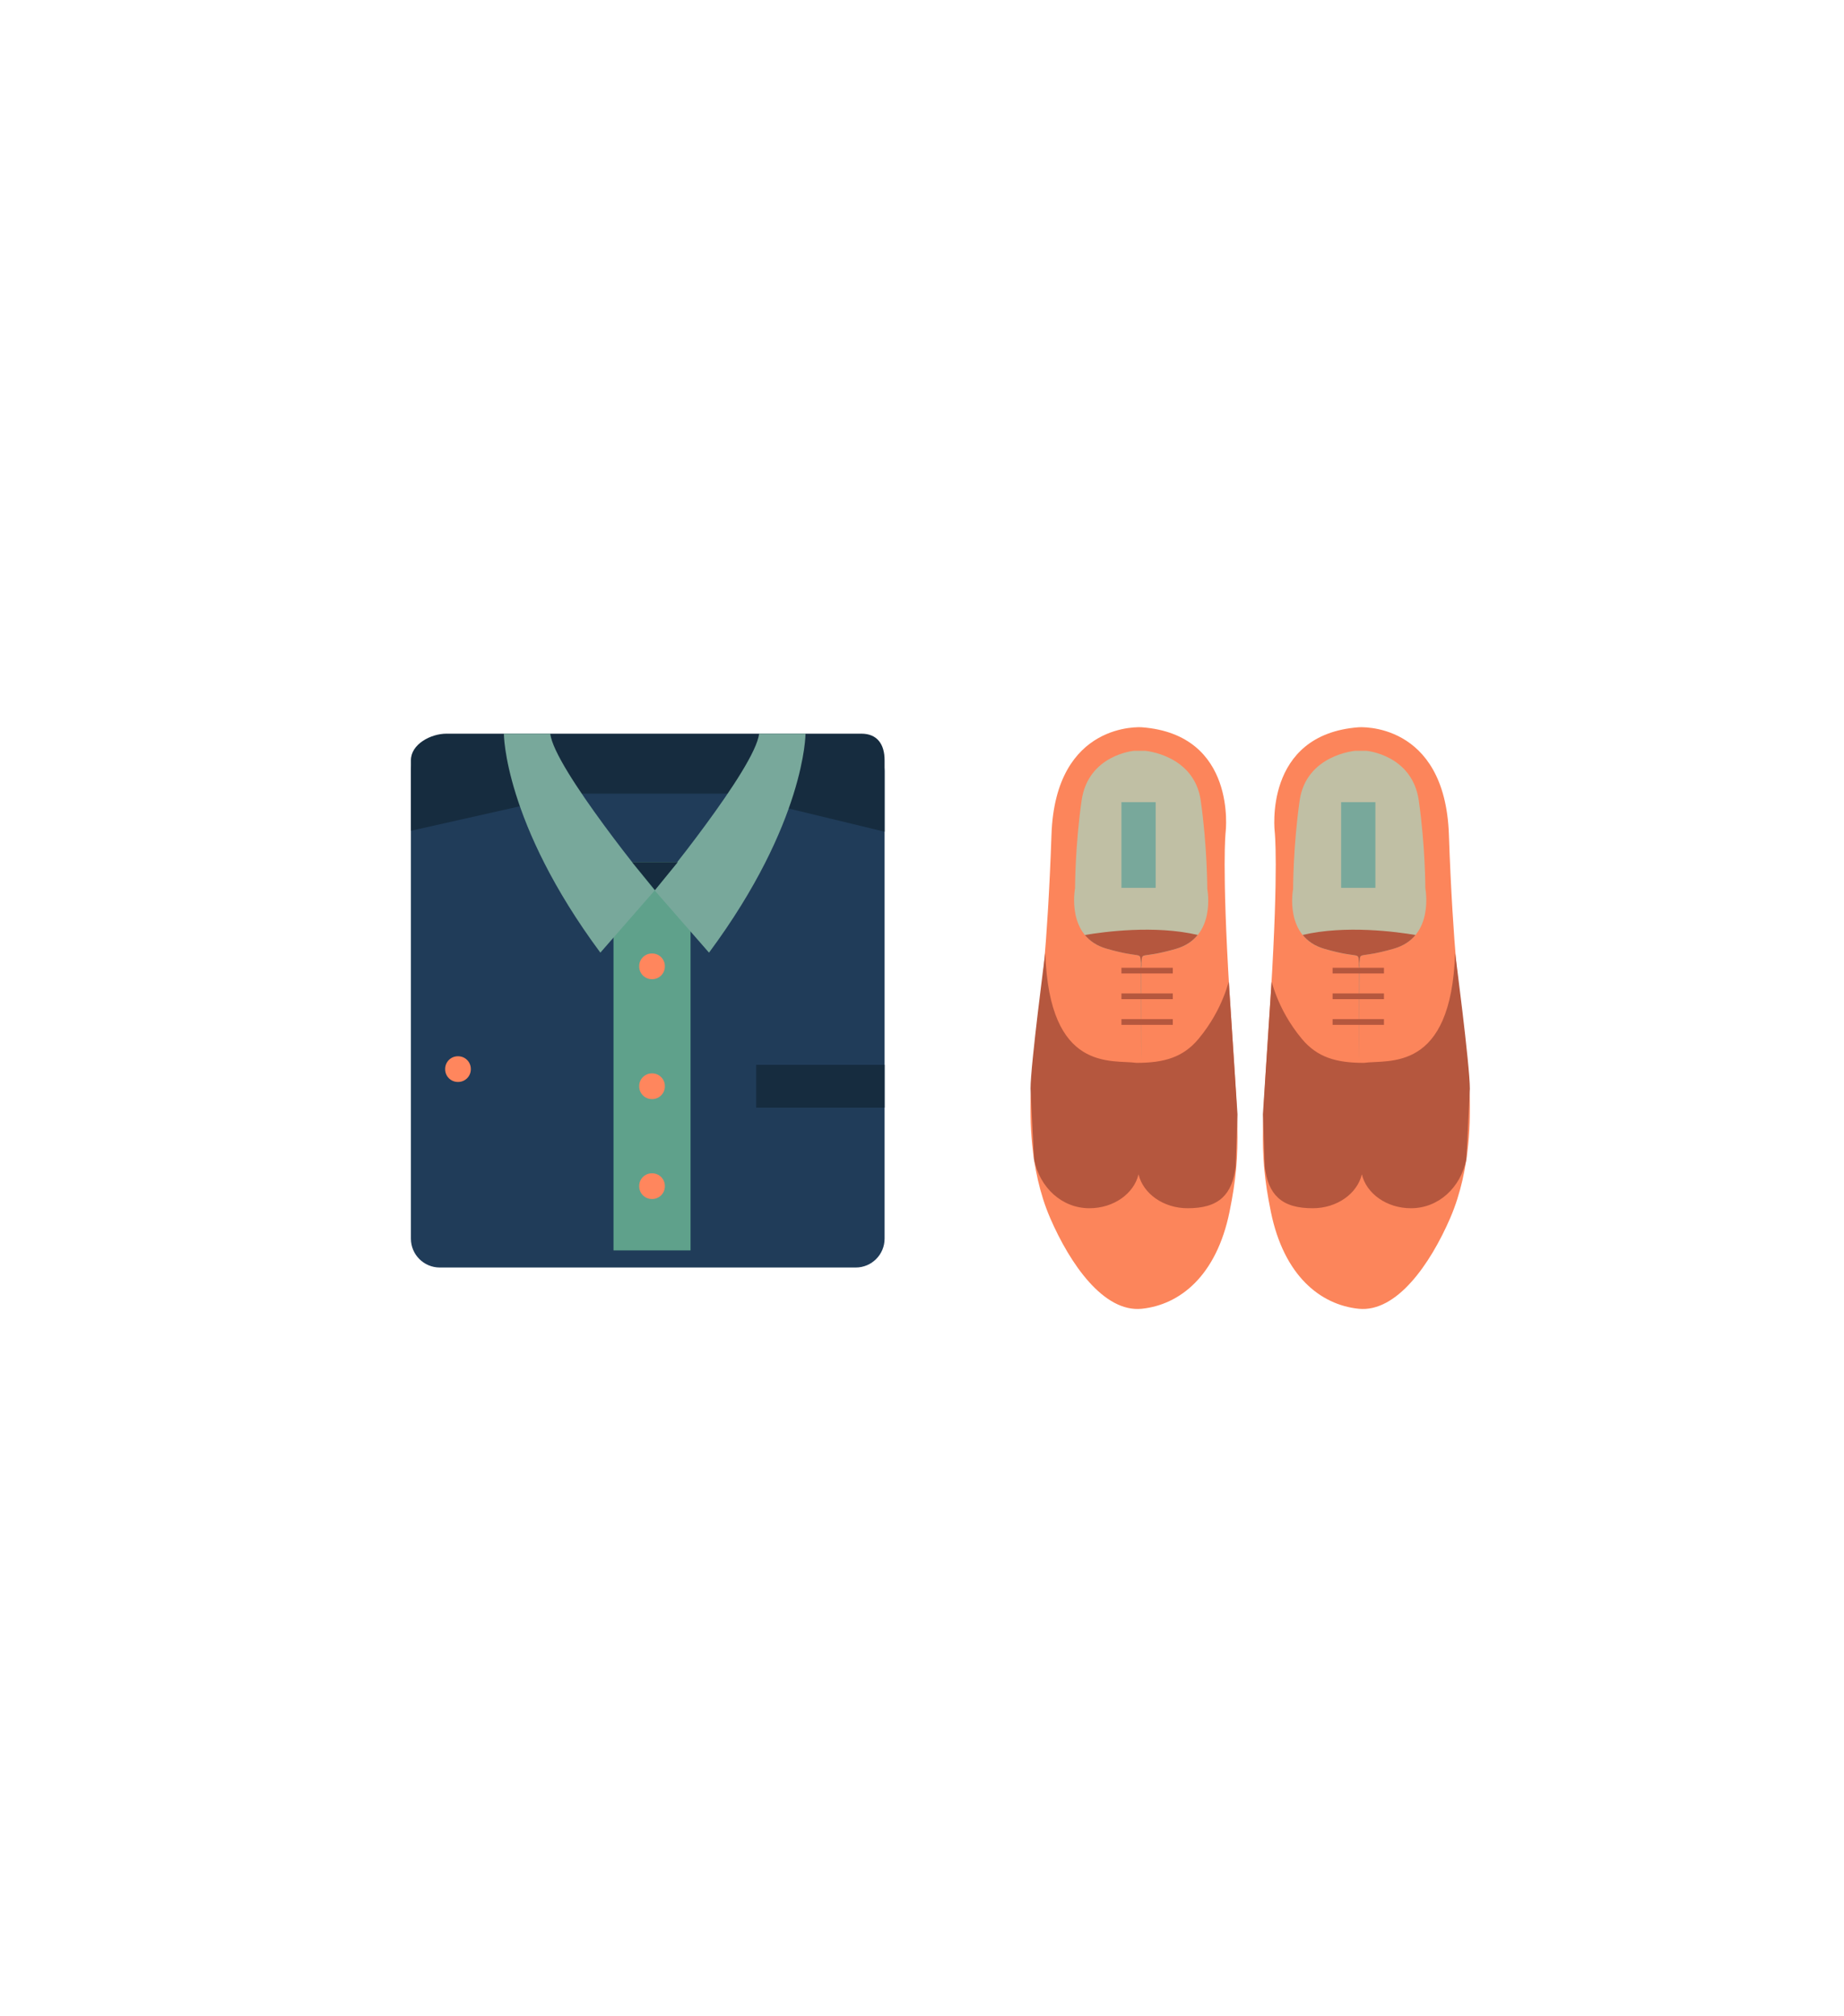 <?xml version="1.0" encoding="utf-8"?>
<!-- Generator: Adobe Illustrator 16.0.0, SVG Export Plug-In . SVG Version: 6.00 Build 0)  -->
<!DOCTYPE svg PUBLIC "-//W3C//DTD SVG 1.1//EN" "http://www.w3.org/Graphics/SVG/1.1/DTD/svg11.dtd">
<svg version="1.1" id="Layer_1" xmlns="http://www.w3.org/2000/svg" xmlns:xlink="http://www.w3.org/1999/xlink" x="0px" y="0px"
	 width="646.22px" height="706.165px" viewBox="0 0 646.22 706.165" enable-background="new 0 0 646.22 706.165"
	 xml:space="preserve">
<g>
	<g>
		<path fill="#FC855B" d="M476.107,254.758c0,0,30.275-2.294,31.653,37.617c1.375,39.912,4.128,60.097,4.128,60.097
			s3.212,28.903,3.212,33.03c0,4.129,0.743,23.57-6.881,41.171c-7.005,16.176-18.81,33.147-32.112,31.771
			c-13.304-1.377-26.15-11.471-30.736-33.949c-4.588-22.478-2.753-31.653,0-76.611c2.753-44.957,1.352-56.432,1.352-56.432
			S442.577,257.284,476.107,254.758z"/>
		<path fill="none" d="M445.6,344.412C452.824,364.286,460.682,373,477.734,373h0.219c23.155,0,31.936-12.843,31.936-37.61
			l-2.764-50.011C506.613,271.396,495.004,255,477.953,255h-0.219c-17.053,0-31.102,13.582-31.102,30.202L445.6,344.412z"/>
		<path fill="#C0BFA4" d="M474.959,263c0,0-17.212,1.382-19.506,17.441c-2.293,16.053-2.293,30.968-2.293,30.968
			s-3.326,16.861,10.953,20.99c13.018,3.765,11.69,0.611,12.135,5.076l-0.026,1.492c0.044-0.286,0.079-0.559,0.109-0.806
			c0,73.208,0.065,0.498,0.111,0.783l-0.028-1.522c0.447-4.465-0.881-1.372,12.135-5.134c14.277-4.129,10.954-21.104,10.954-21.104
			s0-14.689-2.294-30.746C494.916,264.384,478.842,263,478.842,263H474.959z"/>
		<path fill="#B5573E" d="M456.514,327.501c1.691,2.093,4.119,3.86,7.6,4.866c13.018,3.764,11.69,0.626,12.135,5.092l-0.026,1.5
			c0.044-0.285,0.079-0.554,0.109-0.802c0,73.208,0.065,0.5,0.111,0.786l-0.028-1.521c0.447-4.464-0.881-1.37,12.135-5.135
			c3.416-0.986,5.814-2.713,7.502-4.762C489.471,326.406,471.545,323.974,456.514,327.501z"/>
		<line fill="none" x1="494" y1="329" x2="494" y2="370"/>
		<line fill="none" x1="458" y1="332" x2="458" y2="367"/>
		<path fill="#B5573E" d="M456.207,363.882c5.42,6.522,12.1,8.43,21.746,8.43c8.654-1.212,30.61,3.558,31.986-38.534
			c0,0,5.166,39.426,5.166,47.598l-1.223,24.727c-2.017,9.918-9.767,17.132-19.426,17.132c-8.481,0-15.59-5.103-17.203-11.878
			c-1.613,6.775-8.724,11.878-17.204,11.878c-5.199,0-9.318-1.02-12.212-3.717c-2.482-2.318-4.061-5.869-4.646-11.077l-0.614-18.12
			l3.022-46.249C445.6,342.629,447.162,353.001,456.207,363.882z"/>
		<rect x="470" y="281" fill="#78A89B" width="12" height="30"/>
		<line fill="none" stroke="#B5573E" stroke-width="2" stroke-miterlimit="10" x1="485" y1="340" x2="467" y2="340"/>
		<line fill="none" stroke="#B5573E" stroke-width="2" stroke-miterlimit="10" x1="485" y1="349" x2="467" y2="349"/>
		<line fill="none" stroke="#B5573E" stroke-width="2" stroke-miterlimit="10" x1="485" y1="358" x2="467" y2="358"/>
		<line fill="none" x1="485" y1="367" x2="467" y2="367"/>
		<path fill="#FC855B" d="M400.139,254.758c0,0-30.275-2.294-31.653,37.617c-1.376,39.912-4.128,60.097-4.128,60.097
			s-3.212,28.903-3.212,33.03c0,4.129-0.742,23.57,6.881,41.171c7.005,16.176,18.81,33.147,32.112,31.771
			c13.305-1.377,26.15-11.471,30.738-33.949c4.587-22.478,2.752-31.653,0-76.611c-2.755-44.957-1.354-56.432-1.354-56.432
			S433.67,257.284,400.139,254.758z"/>
		<path fill="none" d="M430.647,344.412C423.422,364.286,415.564,373,398.512,373h-0.219c-23.154,0-31.936-12.843-31.936-37.61
			l2.764-50.011C369.634,271.396,381.242,255,398.293,255h0.219c17.053,0,31.103,13.582,31.103,30.202L430.647,344.412z"/>
		<path fill="#C0BFA4" d="M401.287,263c0,0,17.213,1.382,19.506,17.441c2.293,16.053,2.293,30.968,2.293,30.968
			s3.326,16.861-10.951,20.99c-13.019,3.765-11.691,0.611-12.135,5.076l0.025,1.492c-0.044-0.286-0.079-0.559-0.109-0.806
			c0,73.208-0.066,0.498-0.112,0.783l0.029-1.522c-0.448-4.465,0.881-1.372-12.136-5.134c-14.277-4.129-10.954-21.104-10.954-21.104
			s0-14.689,2.294-30.746C381.33,264.384,397.405,263,397.405,263H401.287z"/>
		<path fill="#B5573E" d="M419.731,327.501c-1.69,2.093-4.119,3.86-7.597,4.866c-13.019,3.764-11.691,0.626-12.135,5.092l0.025,1.5
			c-0.044-0.285-0.079-0.554-0.109-0.802c0,73.208-0.066,0.5-0.112,0.786l0.029-1.521c-0.448-4.464,0.881-1.37-12.136-5.135
			c-3.415-0.986-5.814-2.713-7.502-4.762C386.775,326.406,404.701,323.974,419.731,327.501z"/>
		<line fill="none" x1="381" y1="329" x2="381" y2="370"/>
		<line fill="none" x1="417" y1="332" x2="417" y2="367"/>
		<path fill="#B5573E" d="M420.039,363.882c-5.42,6.522-12.1,8.43-21.746,8.43c-8.654-1.212-30.611,3.558-31.984-38.534
			c0,0-5.168,39.426-5.168,47.598l1.223,24.727c2.018,9.918,9.768,17.132,19.426,17.132c8.481,0,15.591-5.103,17.203-11.878
			c1.614,6.775,8.723,11.878,17.204,11.878c5.199,0,9.319-1.02,12.212-3.717c2.482-2.318,4.061-5.869,4.647-11.077l0.614-18.12
			l-3.022-46.249C430.647,342.629,429.084,353.001,420.039,363.882z"/>
		<rect x="393" y="281" fill="#78A89B" width="12" height="30"/>
		<line fill="none" stroke="#B5573E" stroke-width="2" stroke-miterlimit="10" x1="393" y1="340" x2="411" y2="340"/>
		<line fill="none" stroke="#B5573E" stroke-width="2" stroke-miterlimit="10" x1="393" y1="349" x2="411" y2="349"/>
		<line fill="none" stroke="#B5573E" stroke-width="2" stroke-miterlimit="10" x1="393" y1="358" x2="411" y2="358"/>
		<line fill="none" x1="393" y1="367" x2="411" y2="367"/>
	</g>
	<path fill="#203C59" d="M310,433.886c0,5.586-4.528,10.114-10.114,10.114H154.114c-5.585,0-10.114-4.528-10.114-10.114V270.114
		c0-5.586,4.528-10.114,10.114-10.114h145.772c5.585,0,10.114,4.528,10.114,10.114V433.886z"/>
	<path fill="#162C3F" d="M254.789,278L310,291.338V266.31c0-5.586-2.562-9.31-8.148-9.31H156.482c-5.586,0-12.482,3.724-12.482,9.31
		v24.71L201.921,278H254.789z"/>
	<rect x="215" y="302" fill="#5FA18B" width="27" height="136"/>
	<polyline fill="none" points="147.72,292.102 203,278 255.868,278 313.313,296.134 	"/>
	<path fill="none" d="M194,358h-27.188c2.789,3,4.188,4.803,4.188,8.369v66.078c0,2.438-2.04,4.677-3.478,6.424L194,439.056V358z"/>
	<path fill="none" d="M171,366.369c0-3.566-1.4-5.369-4.188-8.369h-20.982c0,0,0.67,58.241,0.269,70.734
		c-0.269,8.405,10.115,10.082,10.115,10.082l12.71,0.069c1.438-1.746,2.077-4,2.077-6.438V366.369z"/>
	<line fill="none" x1="147" y1="388" x2="197" y2="388"/>
	<line fill="none" x1="159" y1="388" x2="159" y2="414"/>
	<line fill="none" x1="186" y1="388" x2="186" y2="414"/>
	<line fill="none" x1="268" y1="388" x2="313" y2="388"/>
	<line fill="none" x1="153" y1="376" x2="168" y2="376"/>
	<line fill="none" x1="227" y1="329" x2="227" y2="346"/>
	<line fill="none" x1="227" y1="367" x2="227" y2="388"/>
	<line fill="none" x1="227" y1="406" x2="227" y2="426"/>
	<line fill="none" x1="227" y1="406" x2="227" y2="426"/>
	<path fill="#FF865D" d="M165,374.557c0,2.454-1.989,4.443-4.443,4.443h-0.114c-2.454,0-4.443-1.989-4.443-4.443v-0.113
		c0-2.454,1.989-4.443,4.443-4.443h0.114c2.454,0,4.443,1.989,4.443,4.443V374.557z"/>
	<path fill="#FF865D" d="M233,338.557c0,2.454-1.989,4.443-4.443,4.443h-0.114c-2.454,0-4.443-1.989-4.443-4.443v-0.113
		c0-2.454,1.989-4.443,4.443-4.443h0.114c2.454,0,4.443,1.989,4.443,4.443V338.557z"/>
	<path fill="#FF865D" d="M233,380.557c0,2.454-1.989,4.443-4.443,4.443h-0.114c-2.454,0-4.443-1.989-4.443-4.443v-0.113
		c0-2.454,1.989-4.443,4.443-4.443h0.114c2.454,0,4.443,1.989,4.443,4.443V380.557z"/>
	<path fill="#FF865D" d="M233,415.557c0,2.454-1.989,4.443-4.443,4.443h-0.114c-2.454,0-4.443-1.989-4.443-4.443v-0.113
		c0-2.454,1.989-4.443,4.443-4.443h0.114c2.454,0,4.443,1.989,4.443,4.443V415.557z"/>
	<path fill="none" d="M265,376v12.35V441h28.356c0,0,3.824,0,8.541,0h0.18c4.164,0,7.317-4.627,8.075-8.57L310,431.257v-2.587V376
		H265z"/>
	<polygon fill="#162C3F" points="310,373 265,373 265,385.652 265,388 310,388 	"/>
	<path fill="#78A89B" d="M210.392,333.705l19.033-21.781c0,0-35.309-42.924-36.583-54.924h-16.267
		C176.575,257,176.575,288.116,210.392,333.705z"/>
	<path fill="#78A89B" d="M248.47,333.705l-19.033-21.781c0,0,35.308-42.924,36.583-54.924h16.268
		C282.287,257,282.287,288.116,248.47,333.705z"/>
	<polygon fill="#162C3F" points="229.511,311.815 221.484,302 237.528,302 	"/>
</g>
</svg>
